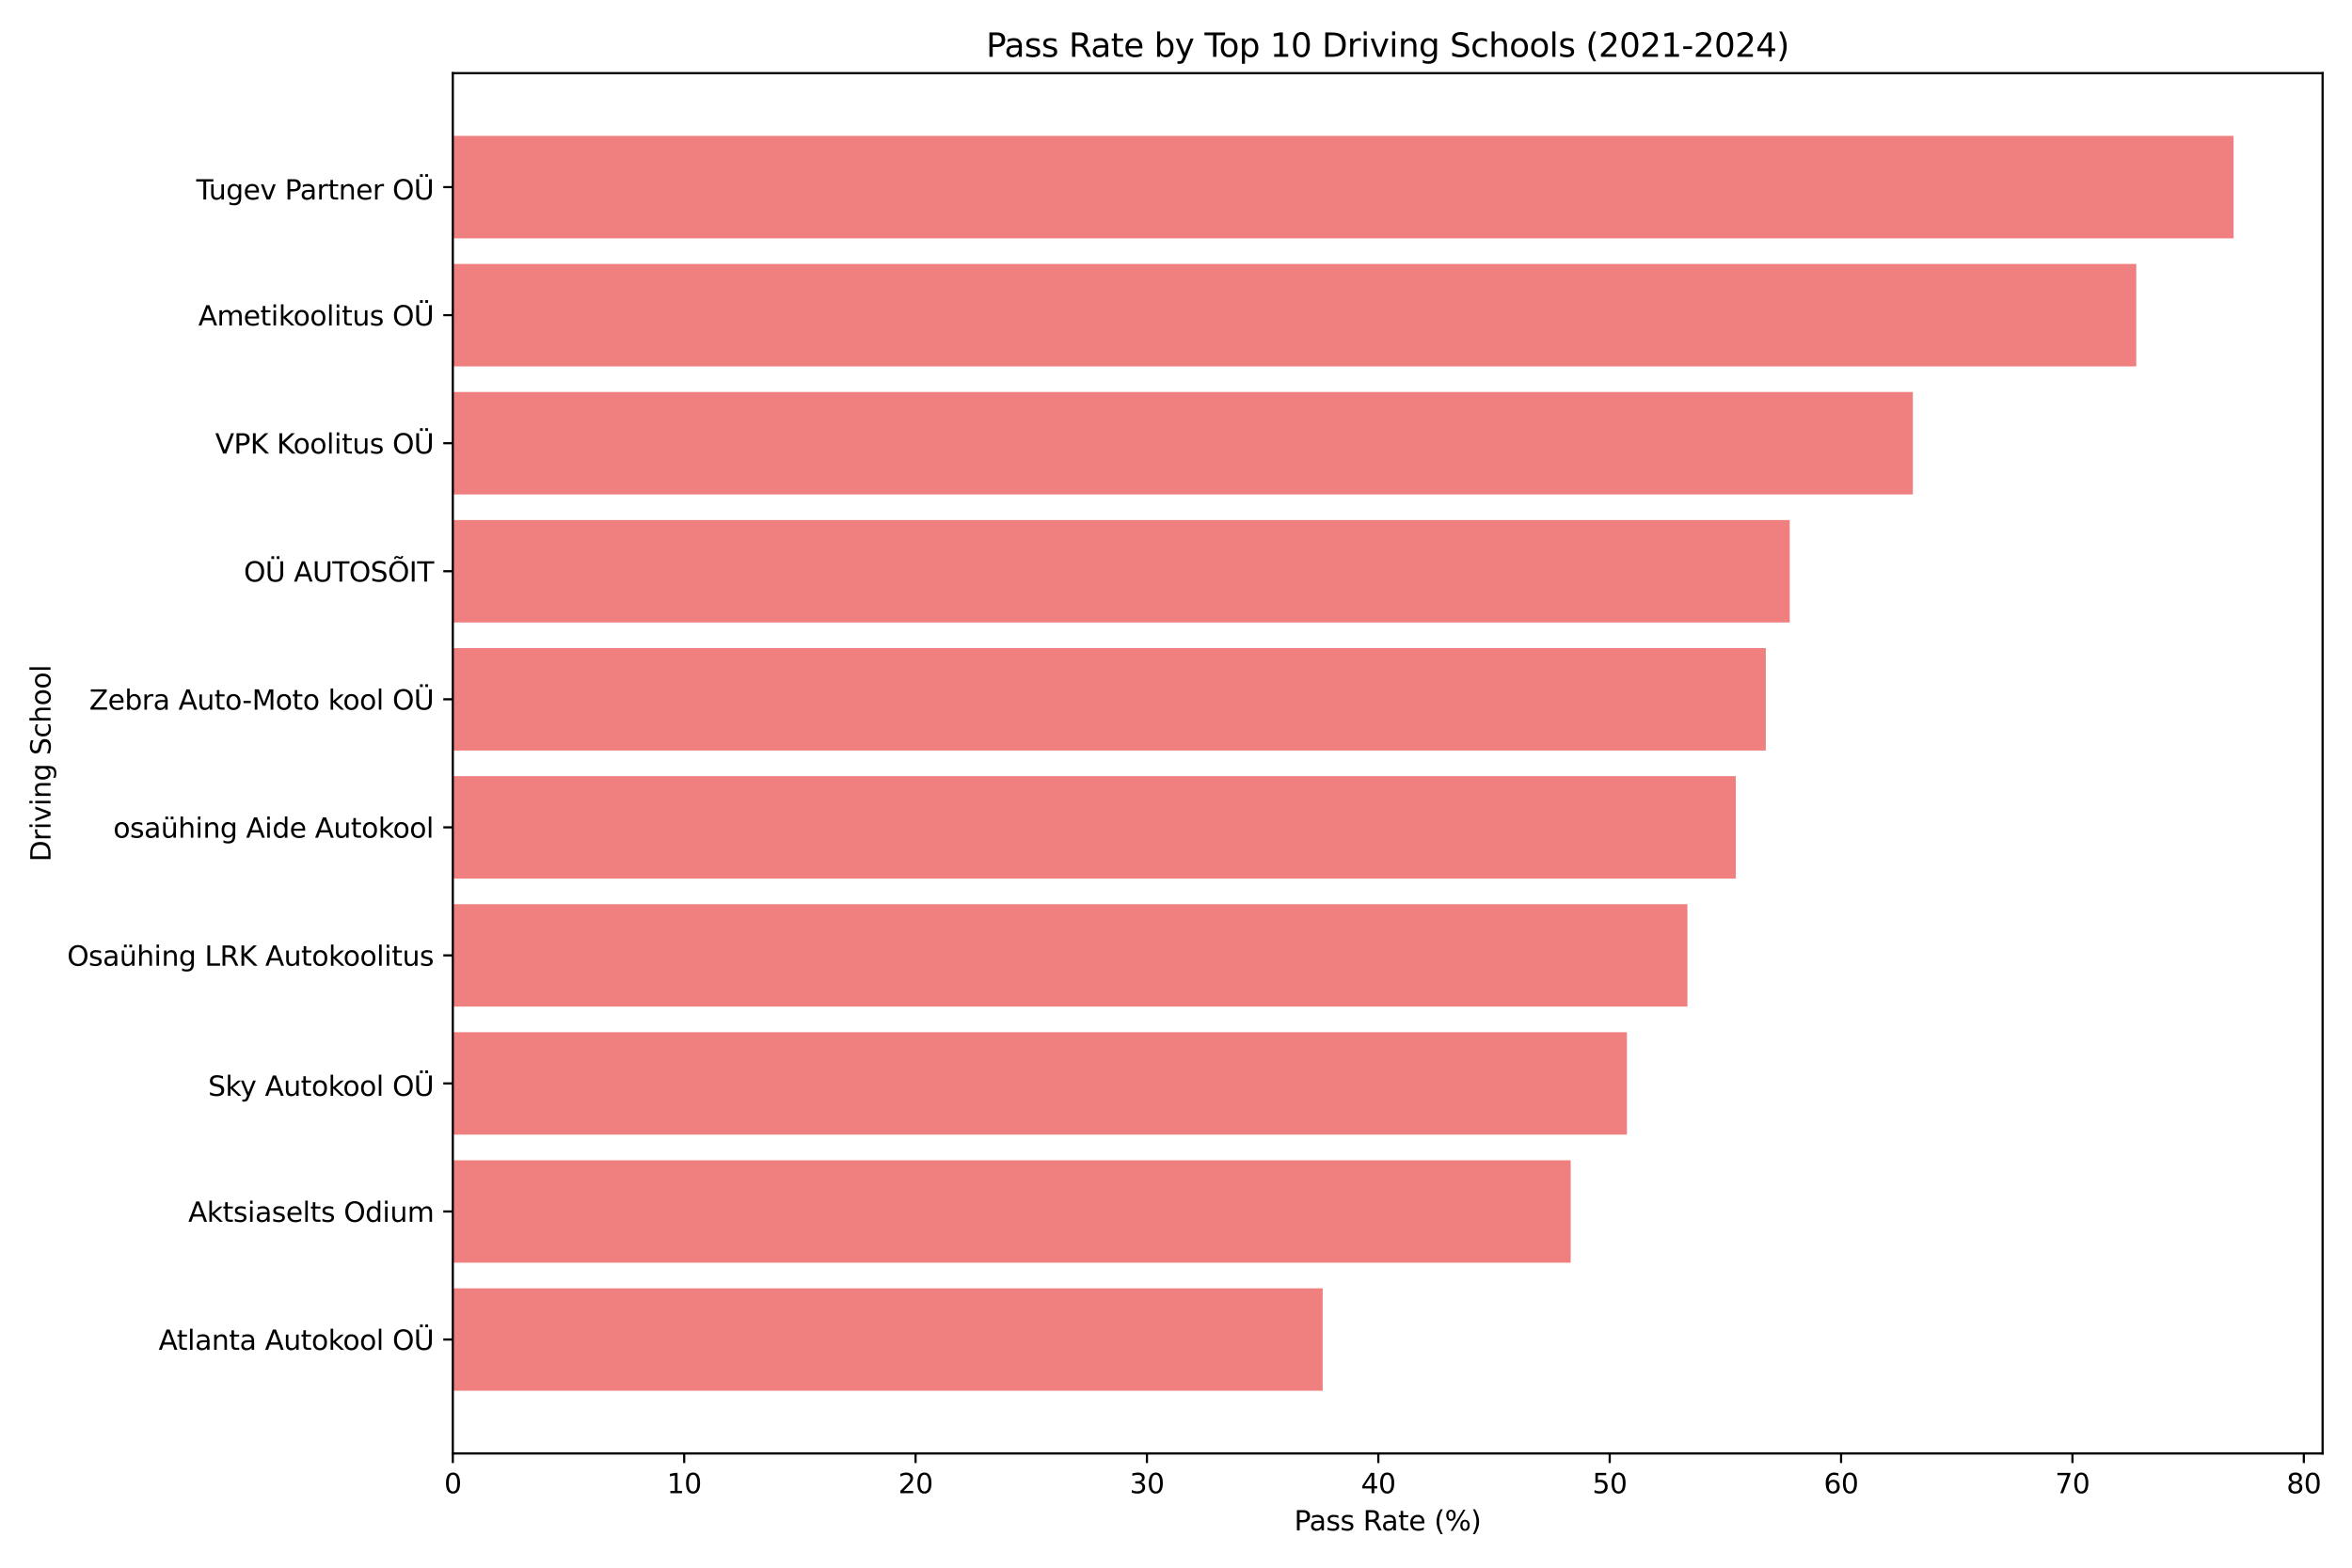 <?xml version="1.0" encoding="utf-8" standalone="no"?>
<!DOCTYPE svg PUBLIC "-//W3C//DTD SVG 1.1//EN"
  "http://www.w3.org/Graphics/SVG/1.1/DTD/svg11.dtd">
<svg xmlns:xlink="http://www.w3.org/1999/xlink" width="864pt" height="576pt" viewBox="0 0 864 576" xmlns="http://www.w3.org/2000/svg" version="1.1">
 <defs>
  <style type="text/css">*{stroke-linejoin: round; stroke-linecap: butt}</style>
 </defs>
 <g id="figure_1">
  <g id="patch_1">
   <path d="M 0 576 
L 864 576 
L 864 0 
L 0 0 
z
" style="fill: #ffffff"/>
  </g>
  <g id="axes_1">
   <g id="patch_2">
    <path d="M 166.34 534.04 
L 853.2 534.04 
L 853.2 26.88 
L 166.34 26.88 
z
" style="fill: #ffffff"/>
   </g>
   <g id="patch_3">
    <path d="M 166.34 510.987 
L 485.892 510.987 
L 485.892 473.35 
L 166.34 473.35 
z
" clip-path="url(#p470f343e99)" style="fill: #f08080"/>
   </g>
   <g id="patch_4">
    <path d="M 166.34 463.941 
L 576.999 463.941 
L 576.999 426.304 
L 166.34 426.304 
z
" clip-path="url(#p470f343e99)" style="fill: #f08080"/>
   </g>
   <g id="patch_5">
    <path d="M 166.34 416.895 
L 597.643 416.895 
L 597.643 379.257 
L 166.34 379.257 
z
" clip-path="url(#p470f343e99)" style="fill: #f08080"/>
   </g>
   <g id="patch_6">
    <path d="M 166.34 369.848 
L 619.862 369.848 
L 619.862 332.211 
L 166.34 332.211 
z
" clip-path="url(#p470f343e99)" style="fill: #f08080"/>
   </g>
   <g id="patch_7">
    <path d="M 166.34 322.802 
L 637.643 322.802 
L 637.643 285.165 
L 166.34 285.165 
z
" clip-path="url(#p470f343e99)" style="fill: #f08080"/>
   </g>
   <g id="patch_8">
    <path d="M 166.34 275.755 
L 648.675 275.755 
L 648.675 238.118 
L 166.34 238.118 
z
" clip-path="url(#p470f343e99)" style="fill: #f08080"/>
   </g>
   <g id="patch_9">
    <path d="M 166.34 228.709 
L 657.457 228.709 
L 657.457 191.072 
L 166.34 191.072 
z
" clip-path="url(#p470f343e99)" style="fill: #f08080"/>
   </g>
   <g id="patch_10">
    <path d="M 166.34 181.663 
L 702.678 181.663 
L 702.678 144.025 
L 166.34 144.025 
z
" clip-path="url(#p470f343e99)" style="fill: #f08080"/>
   </g>
   <g id="patch_11">
    <path d="M 166.34 134.616 
L 784.753 134.616 
L 784.753 96.979 
L 166.34 96.979 
z
" clip-path="url(#p470f343e99)" style="fill: #f08080"/>
   </g>
   <g id="patch_12">
    <path d="M 166.34 87.57 
L 820.492 87.57 
L 820.492 49.933 
L 166.34 49.933 
z
" clip-path="url(#p470f343e99)" style="fill: #f08080"/>
   </g>
   <g id="matplotlib.axis_1">
    <g id="xtick_1">
     <g id="line2d_1">
      <defs>
       <path id="mec1bff3e61" d="M 0 0 
L 0 3.5 
" style="stroke: #000000; stroke-width: 0.8"/>
      </defs>
      <g>
       <use xlink:href="#mec1bff3e61" x="166.34" y="534.04" style="stroke: #000000; stroke-width: 0.8"/>
      </g>
     </g>
     <g id="text_1">
      <!-- 0 -->
      <g transform="translate(163.159 548.638) scale(0.1 -0.1)">
       <defs>
        <path id="DejaVuSans-30" d="M 2034 4250 
Q 1547 4250 1301 3770 
Q 1056 3291 1056 2328 
Q 1056 1369 1301 889 
Q 1547 409 2034 409 
Q 2525 409 2770 889 
Q 3016 1369 3016 2328 
Q 3016 3291 2770 3770 
Q 2525 4250 2034 4250 
z
M 2034 4750 
Q 2819 4750 3233 4129 
Q 3647 3509 3647 2328 
Q 3647 1150 3233 529 
Q 2819 -91 2034 -91 
Q 1250 -91 836 529 
Q 422 1150 422 2328 
Q 422 3509 836 4129 
Q 1250 4750 2034 4750 
z
" transform="scale(0.016)"/>
       </defs>
       <use xlink:href="#DejaVuSans-30"/>
      </g>
     </g>
    </g>
    <g id="xtick_2">
     <g id="line2d_2">
      <g>
       <use xlink:href="#mec1bff3e61" x="251.335" y="534.04" style="stroke: #000000; stroke-width: 0.8"/>
      </g>
     </g>
     <g id="text_2">
      <!-- 10 -->
      <g transform="translate(244.973 548.638) scale(0.1 -0.1)">
       <defs>
        <path id="DejaVuSans-31" d="M 794 531 
L 1825 531 
L 1825 4091 
L 703 3866 
L 703 4441 
L 1819 4666 
L 2450 4666 
L 2450 531 
L 3481 531 
L 3481 0 
L 794 0 
L 794 531 
z
" transform="scale(0.016)"/>
       </defs>
       <use xlink:href="#DejaVuSans-31"/>
       <use xlink:href="#DejaVuSans-30" x="63.623"/>
      </g>
     </g>
    </g>
    <g id="xtick_3">
     <g id="line2d_3">
      <g>
       <use xlink:href="#mec1bff3e61" x="336.331" y="534.04" style="stroke: #000000; stroke-width: 0.8"/>
      </g>
     </g>
     <g id="text_3">
      <!-- 20 -->
      <g transform="translate(329.968 548.638) scale(0.1 -0.1)">
       <defs>
        <path id="DejaVuSans-32" d="M 1228 531 
L 3431 531 
L 3431 0 
L 469 0 
L 469 531 
Q 828 903 1448 1529 
Q 2069 2156 2228 2338 
Q 2531 2678 2651 2914 
Q 2772 3150 2772 3378 
Q 2772 3750 2511 3984 
Q 2250 4219 1831 4219 
Q 1534 4219 1204 4116 
Q 875 4013 500 3803 
L 500 4441 
Q 881 4594 1212 4672 
Q 1544 4750 1819 4750 
Q 2544 4750 2975 4387 
Q 3406 4025 3406 3419 
Q 3406 3131 3298 2873 
Q 3191 2616 2906 2266 
Q 2828 2175 2409 1742 
Q 1991 1309 1228 531 
z
" transform="scale(0.016)"/>
       </defs>
       <use xlink:href="#DejaVuSans-32"/>
       <use xlink:href="#DejaVuSans-30" x="63.623"/>
      </g>
     </g>
    </g>
    <g id="xtick_4">
     <g id="line2d_4">
      <g>
       <use xlink:href="#mec1bff3e61" x="421.326" y="534.04" style="stroke: #000000; stroke-width: 0.8"/>
      </g>
     </g>
     <g id="text_4">
      <!-- 30 -->
      <g transform="translate(414.964 548.638) scale(0.1 -0.1)">
       <defs>
        <path id="DejaVuSans-33" d="M 2597 2516 
Q 3050 2419 3304 2112 
Q 3559 1806 3559 1356 
Q 3559 666 3084 287 
Q 2609 -91 1734 -91 
Q 1441 -91 1130 -33 
Q 819 25 488 141 
L 488 750 
Q 750 597 1062 519 
Q 1375 441 1716 441 
Q 2309 441 2620 675 
Q 2931 909 2931 1356 
Q 2931 1769 2642 2001 
Q 2353 2234 1838 2234 
L 1294 2234 
L 1294 2753 
L 1863 2753 
Q 2328 2753 2575 2939 
Q 2822 3125 2822 3475 
Q 2822 3834 2567 4026 
Q 2313 4219 1838 4219 
Q 1578 4219 1281 4162 
Q 984 4106 628 3988 
L 628 4550 
Q 988 4650 1302 4700 
Q 1616 4750 1894 4750 
Q 2613 4750 3031 4423 
Q 3450 4097 3450 3541 
Q 3450 3153 3228 2886 
Q 3006 2619 2597 2516 
z
" transform="scale(0.016)"/>
       </defs>
       <use xlink:href="#DejaVuSans-33"/>
       <use xlink:href="#DejaVuSans-30" x="63.623"/>
      </g>
     </g>
    </g>
    <g id="xtick_5">
     <g id="line2d_5">
      <g>
       <use xlink:href="#mec1bff3e61" x="506.322" y="534.04" style="stroke: #000000; stroke-width: 0.8"/>
      </g>
     </g>
     <g id="text_5">
      <!-- 40 -->
      <g transform="translate(499.959 548.638) scale(0.1 -0.1)">
       <defs>
        <path id="DejaVuSans-34" d="M 2419 4116 
L 825 1625 
L 2419 1625 
L 2419 4116 
z
M 2253 4666 
L 3047 4666 
L 3047 1625 
L 3713 1625 
L 3713 1100 
L 3047 1100 
L 3047 0 
L 2419 0 
L 2419 1100 
L 313 1100 
L 313 1709 
L 2253 4666 
z
" transform="scale(0.016)"/>
       </defs>
       <use xlink:href="#DejaVuSans-34"/>
       <use xlink:href="#DejaVuSans-30" x="63.623"/>
      </g>
     </g>
    </g>
    <g id="xtick_6">
     <g id="line2d_6">
      <g>
       <use xlink:href="#mec1bff3e61" x="591.317" y="534.04" style="stroke: #000000; stroke-width: 0.8"/>
      </g>
     </g>
     <g id="text_6">
      <!-- 50 -->
      <g transform="translate(584.955 548.638) scale(0.1 -0.1)">
       <defs>
        <path id="DejaVuSans-35" d="M 691 4666 
L 3169 4666 
L 3169 4134 
L 1269 4134 
L 1269 2991 
Q 1406 3038 1543 3061 
Q 1681 3084 1819 3084 
Q 2600 3084 3056 2656 
Q 3513 2228 3513 1497 
Q 3513 744 3044 326 
Q 2575 -91 1722 -91 
Q 1428 -91 1123 -41 
Q 819 9 494 109 
L 494 744 
Q 775 591 1075 516 
Q 1375 441 1709 441 
Q 2250 441 2565 725 
Q 2881 1009 2881 1497 
Q 2881 1984 2565 2268 
Q 2250 2553 1709 2553 
Q 1456 2553 1204 2497 
Q 953 2441 691 2322 
L 691 4666 
z
" transform="scale(0.016)"/>
       </defs>
       <use xlink:href="#DejaVuSans-35"/>
       <use xlink:href="#DejaVuSans-30" x="63.623"/>
      </g>
     </g>
    </g>
    <g id="xtick_7">
     <g id="line2d_7">
      <g>
       <use xlink:href="#mec1bff3e61" x="676.313" y="534.04" style="stroke: #000000; stroke-width: 0.8"/>
      </g>
     </g>
     <g id="text_7">
      <!-- 60 -->
      <g transform="translate(669.95 548.638) scale(0.1 -0.1)">
       <defs>
        <path id="DejaVuSans-36" d="M 2113 2584 
Q 1688 2584 1439 2293 
Q 1191 2003 1191 1497 
Q 1191 994 1439 701 
Q 1688 409 2113 409 
Q 2538 409 2786 701 
Q 3034 994 3034 1497 
Q 3034 2003 2786 2293 
Q 2538 2584 2113 2584 
z
M 3366 4563 
L 3366 3988 
Q 3128 4100 2886 4159 
Q 2644 4219 2406 4219 
Q 1781 4219 1451 3797 
Q 1122 3375 1075 2522 
Q 1259 2794 1537 2939 
Q 1816 3084 2150 3084 
Q 2853 3084 3261 2657 
Q 3669 2231 3669 1497 
Q 3669 778 3244 343 
Q 2819 -91 2113 -91 
Q 1303 -91 875 529 
Q 447 1150 447 2328 
Q 447 3434 972 4092 
Q 1497 4750 2381 4750 
Q 2619 4750 2861 4703 
Q 3103 4656 3366 4563 
z
" transform="scale(0.016)"/>
       </defs>
       <use xlink:href="#DejaVuSans-36"/>
       <use xlink:href="#DejaVuSans-30" x="63.623"/>
      </g>
     </g>
    </g>
    <g id="xtick_8">
     <g id="line2d_8">
      <g>
       <use xlink:href="#mec1bff3e61" x="761.308" y="534.04" style="stroke: #000000; stroke-width: 0.8"/>
      </g>
     </g>
     <g id="text_8">
      <!-- 70 -->
      <g transform="translate(754.946 548.638) scale(0.1 -0.1)">
       <defs>
        <path id="DejaVuSans-37" d="M 525 4666 
L 3525 4666 
L 3525 4397 
L 1831 0 
L 1172 0 
L 2766 4134 
L 525 4134 
L 525 4666 
z
" transform="scale(0.016)"/>
       </defs>
       <use xlink:href="#DejaVuSans-37"/>
       <use xlink:href="#DejaVuSans-30" x="63.623"/>
      </g>
     </g>
    </g>
    <g id="xtick_9">
     <g id="line2d_9">
      <g>
       <use xlink:href="#mec1bff3e61" x="846.304" y="534.04" style="stroke: #000000; stroke-width: 0.8"/>
      </g>
     </g>
     <g id="text_9">
      <!-- 80 -->
      <g transform="translate(839.941 548.638) scale(0.1 -0.1)">
       <defs>
        <path id="DejaVuSans-38" d="M 2034 2216 
Q 1584 2216 1326 1975 
Q 1069 1734 1069 1313 
Q 1069 891 1326 650 
Q 1584 409 2034 409 
Q 2484 409 2743 651 
Q 3003 894 3003 1313 
Q 3003 1734 2745 1975 
Q 2488 2216 2034 2216 
z
M 1403 2484 
Q 997 2584 770 2862 
Q 544 3141 544 3541 
Q 544 4100 942 4425 
Q 1341 4750 2034 4750 
Q 2731 4750 3128 4425 
Q 3525 4100 3525 3541 
Q 3525 3141 3298 2862 
Q 3072 2584 2669 2484 
Q 3125 2378 3379 2068 
Q 3634 1759 3634 1313 
Q 3634 634 3220 271 
Q 2806 -91 2034 -91 
Q 1263 -91 848 271 
Q 434 634 434 1313 
Q 434 1759 690 2068 
Q 947 2378 1403 2484 
z
M 1172 3481 
Q 1172 3119 1398 2916 
Q 1625 2713 2034 2713 
Q 2441 2713 2670 2916 
Q 2900 3119 2900 3481 
Q 2900 3844 2670 4047 
Q 2441 4250 2034 4250 
Q 1625 4250 1398 4047 
Q 1172 3844 1172 3481 
z
" transform="scale(0.016)"/>
       </defs>
       <use xlink:href="#DejaVuSans-38"/>
       <use xlink:href="#DejaVuSans-30" x="63.623"/>
      </g>
     </g>
    </g>
    <g id="text_10">
     <!-- Pass Rate (%) -->
     <g transform="translate(475.414 562.317) scale(0.1 -0.1)">
      <defs>
       <path id="DejaVuSans-50" d="M 1259 4147 
L 1259 2394 
L 2053 2394 
Q 2494 2394 2734 2622 
Q 2975 2850 2975 3272 
Q 2975 3691 2734 3919 
Q 2494 4147 2053 4147 
L 1259 4147 
z
M 628 4666 
L 2053 4666 
Q 2838 4666 3239 4311 
Q 3641 3956 3641 3272 
Q 3641 2581 3239 2228 
Q 2838 1875 2053 1875 
L 1259 1875 
L 1259 0 
L 628 0 
L 628 4666 
z
" transform="scale(0.016)"/>
       <path id="DejaVuSans-61" d="M 2194 1759 
Q 1497 1759 1228 1600 
Q 959 1441 959 1056 
Q 959 750 1161 570 
Q 1363 391 1709 391 
Q 2188 391 2477 730 
Q 2766 1069 2766 1631 
L 2766 1759 
L 2194 1759 
z
M 3341 1997 
L 3341 0 
L 2766 0 
L 2766 531 
Q 2569 213 2275 61 
Q 1981 -91 1556 -91 
Q 1019 -91 701 211 
Q 384 513 384 1019 
Q 384 1609 779 1909 
Q 1175 2209 1959 2209 
L 2766 2209 
L 2766 2266 
Q 2766 2663 2505 2880 
Q 2244 3097 1772 3097 
Q 1472 3097 1187 3025 
Q 903 2953 641 2809 
L 641 3341 
Q 956 3463 1253 3523 
Q 1550 3584 1831 3584 
Q 2591 3584 2966 3190 
Q 3341 2797 3341 1997 
z
" transform="scale(0.016)"/>
       <path id="DejaVuSans-73" d="M 2834 3397 
L 2834 2853 
Q 2591 2978 2328 3040 
Q 2066 3103 1784 3103 
Q 1356 3103 1142 2972 
Q 928 2841 928 2578 
Q 928 2378 1081 2264 
Q 1234 2150 1697 2047 
L 1894 2003 
Q 2506 1872 2764 1633 
Q 3022 1394 3022 966 
Q 3022 478 2636 193 
Q 2250 -91 1575 -91 
Q 1294 -91 989 -36 
Q 684 19 347 128 
L 347 722 
Q 666 556 975 473 
Q 1284 391 1588 391 
Q 1994 391 2212 530 
Q 2431 669 2431 922 
Q 2431 1156 2273 1281 
Q 2116 1406 1581 1522 
L 1381 1569 
Q 847 1681 609 1914 
Q 372 2147 372 2553 
Q 372 3047 722 3315 
Q 1072 3584 1716 3584 
Q 2034 3584 2315 3537 
Q 2597 3491 2834 3397 
z
" transform="scale(0.016)"/>
       <path id="DejaVuSans-20" transform="scale(0.016)"/>
       <path id="DejaVuSans-52" d="M 2841 2188 
Q 3044 2119 3236 1894 
Q 3428 1669 3622 1275 
L 4263 0 
L 3584 0 
L 2988 1197 
Q 2756 1666 2539 1819 
Q 2322 1972 1947 1972 
L 1259 1972 
L 1259 0 
L 628 0 
L 628 4666 
L 2053 4666 
Q 2853 4666 3247 4331 
Q 3641 3997 3641 3322 
Q 3641 2881 3436 2590 
Q 3231 2300 2841 2188 
z
M 1259 4147 
L 1259 2491 
L 2053 2491 
Q 2509 2491 2742 2702 
Q 2975 2913 2975 3322 
Q 2975 3731 2742 3939 
Q 2509 4147 2053 4147 
L 1259 4147 
z
" transform="scale(0.016)"/>
       <path id="DejaVuSans-74" d="M 1172 4494 
L 1172 3500 
L 2356 3500 
L 2356 3053 
L 1172 3053 
L 1172 1153 
Q 1172 725 1289 603 
Q 1406 481 1766 481 
L 2356 481 
L 2356 0 
L 1766 0 
Q 1100 0 847 248 
Q 594 497 594 1153 
L 594 3053 
L 172 3053 
L 172 3500 
L 594 3500 
L 594 4494 
L 1172 4494 
z
" transform="scale(0.016)"/>
       <path id="DejaVuSans-65" d="M 3597 1894 
L 3597 1613 
L 953 1613 
Q 991 1019 1311 708 
Q 1631 397 2203 397 
Q 2534 397 2845 478 
Q 3156 559 3463 722 
L 3463 178 
Q 3153 47 2828 -22 
Q 2503 -91 2169 -91 
Q 1331 -91 842 396 
Q 353 884 353 1716 
Q 353 2575 817 3079 
Q 1281 3584 2069 3584 
Q 2775 3584 3186 3129 
Q 3597 2675 3597 1894 
z
M 3022 2063 
Q 3016 2534 2758 2815 
Q 2500 3097 2075 3097 
Q 1594 3097 1305 2825 
Q 1016 2553 972 2059 
L 3022 2063 
z
" transform="scale(0.016)"/>
       <path id="DejaVuSans-28" d="M 1984 4856 
Q 1566 4138 1362 3434 
Q 1159 2731 1159 2009 
Q 1159 1288 1364 580 
Q 1569 -128 1984 -844 
L 1484 -844 
Q 1016 -109 783 600 
Q 550 1309 550 2009 
Q 550 2706 781 3412 
Q 1013 4119 1484 4856 
L 1984 4856 
z
" transform="scale(0.016)"/>
       <path id="DejaVuSans-25" d="M 4653 2053 
Q 4381 2053 4226 1822 
Q 4072 1591 4072 1178 
Q 4072 772 4226 539 
Q 4381 306 4653 306 
Q 4919 306 5073 539 
Q 5228 772 5228 1178 
Q 5228 1588 5073 1820 
Q 4919 2053 4653 2053 
z
M 4653 2450 
Q 5147 2450 5437 2106 
Q 5728 1763 5728 1178 
Q 5728 594 5436 251 
Q 5144 -91 4653 -91 
Q 4153 -91 3862 251 
Q 3572 594 3572 1178 
Q 3572 1766 3864 2108 
Q 4156 2450 4653 2450 
z
M 1428 4353 
Q 1159 4353 1004 4120 
Q 850 3888 850 3481 
Q 850 3069 1003 2837 
Q 1156 2606 1428 2606 
Q 1700 2606 1854 2837 
Q 2009 3069 2009 3481 
Q 2009 3884 1853 4118 
Q 1697 4353 1428 4353 
z
M 4250 4750 
L 4750 4750 
L 1831 -91 
L 1331 -91 
L 4250 4750 
z
M 1428 4750 
Q 1922 4750 2215 4408 
Q 2509 4066 2509 3481 
Q 2509 2891 2217 2550 
Q 1925 2209 1428 2209 
Q 931 2209 642 2551 
Q 353 2894 353 3481 
Q 353 4063 643 4406 
Q 934 4750 1428 4750 
z
" transform="scale(0.016)"/>
       <path id="DejaVuSans-29" d="M 513 4856 
L 1013 4856 
Q 1481 4119 1714 3412 
Q 1947 2706 1947 2009 
Q 1947 1309 1714 600 
Q 1481 -109 1013 -844 
L 513 -844 
Q 928 -128 1133 580 
Q 1338 1288 1338 2009 
Q 1338 2731 1133 3434 
Q 928 4138 513 4856 
z
" transform="scale(0.016)"/>
      </defs>
      <use xlink:href="#DejaVuSans-50"/>
      <use xlink:href="#DejaVuSans-61" x="55.803"/>
      <use xlink:href="#DejaVuSans-73" x="117.082"/>
      <use xlink:href="#DejaVuSans-73" x="169.182"/>
      <use xlink:href="#DejaVuSans-20" x="221.281"/>
      <use xlink:href="#DejaVuSans-52" x="253.068"/>
      <use xlink:href="#DejaVuSans-61" x="320.301"/>
      <use xlink:href="#DejaVuSans-74" x="381.58"/>
      <use xlink:href="#DejaVuSans-65" x="420.789"/>
      <use xlink:href="#DejaVuSans-20" x="482.312"/>
      <use xlink:href="#DejaVuSans-28" x="514.1"/>
      <use xlink:href="#DejaVuSans-25" x="553.113"/>
      <use xlink:href="#DejaVuSans-29" x="648.133"/>
     </g>
    </g>
   </g>
   <g id="matplotlib.axis_2">
    <g id="ytick_1">
     <g id="line2d_10">
      <defs>
       <path id="m3ddd9add18" d="M 0 0 
L -3.5 0 
" style="stroke: #000000; stroke-width: 0.8"/>
      </defs>
      <g>
       <use xlink:href="#m3ddd9add18" x="166.34" y="492.169" style="stroke: #000000; stroke-width: 0.8"/>
      </g>
     </g>
     <g id="text_11">
      <!-- Atlanta Autokool OÜ -->
      <g transform="translate(58.254 495.968) scale(0.1 -0.1)">
       <defs>
        <path id="DejaVuSans-41" d="M 2188 4044 
L 1331 1722 
L 3047 1722 
L 2188 4044 
z
M 1831 4666 
L 2547 4666 
L 4325 0 
L 3669 0 
L 3244 1197 
L 1141 1197 
L 716 0 
L 50 0 
L 1831 4666 
z
" transform="scale(0.016)"/>
        <path id="DejaVuSans-6c" d="M 603 4863 
L 1178 4863 
L 1178 0 
L 603 0 
L 603 4863 
z
" transform="scale(0.016)"/>
        <path id="DejaVuSans-6e" d="M 3513 2113 
L 3513 0 
L 2938 0 
L 2938 2094 
Q 2938 2591 2744 2837 
Q 2550 3084 2163 3084 
Q 1697 3084 1428 2787 
Q 1159 2491 1159 1978 
L 1159 0 
L 581 0 
L 581 3500 
L 1159 3500 
L 1159 2956 
Q 1366 3272 1645 3428 
Q 1925 3584 2291 3584 
Q 2894 3584 3203 3211 
Q 3513 2838 3513 2113 
z
" transform="scale(0.016)"/>
        <path id="DejaVuSans-75" d="M 544 1381 
L 544 3500 
L 1119 3500 
L 1119 1403 
Q 1119 906 1312 657 
Q 1506 409 1894 409 
Q 2359 409 2629 706 
Q 2900 1003 2900 1516 
L 2900 3500 
L 3475 3500 
L 3475 0 
L 2900 0 
L 2900 538 
Q 2691 219 2414 64 
Q 2138 -91 1772 -91 
Q 1169 -91 856 284 
Q 544 659 544 1381 
z
M 1991 3584 
L 1991 3584 
z
" transform="scale(0.016)"/>
        <path id="DejaVuSans-6f" d="M 1959 3097 
Q 1497 3097 1228 2736 
Q 959 2375 959 1747 
Q 959 1119 1226 758 
Q 1494 397 1959 397 
Q 2419 397 2687 759 
Q 2956 1122 2956 1747 
Q 2956 2369 2687 2733 
Q 2419 3097 1959 3097 
z
M 1959 3584 
Q 2709 3584 3137 3096 
Q 3566 2609 3566 1747 
Q 3566 888 3137 398 
Q 2709 -91 1959 -91 
Q 1206 -91 779 398 
Q 353 888 353 1747 
Q 353 2609 779 3096 
Q 1206 3584 1959 3584 
z
" transform="scale(0.016)"/>
        <path id="DejaVuSans-6b" d="M 581 4863 
L 1159 4863 
L 1159 1991 
L 2875 3500 
L 3609 3500 
L 1753 1863 
L 3688 0 
L 2938 0 
L 1159 1709 
L 1159 0 
L 581 0 
L 581 4863 
z
" transform="scale(0.016)"/>
        <path id="DejaVuSans-4f" d="M 2522 4238 
Q 1834 4238 1429 3725 
Q 1025 3213 1025 2328 
Q 1025 1447 1429 934 
Q 1834 422 2522 422 
Q 3209 422 3611 934 
Q 4013 1447 4013 2328 
Q 4013 3213 3611 3725 
Q 3209 4238 2522 4238 
z
M 2522 4750 
Q 3503 4750 4090 4092 
Q 4678 3434 4678 2328 
Q 4678 1225 4090 567 
Q 3503 -91 2522 -91 
Q 1538 -91 948 565 
Q 359 1222 359 2328 
Q 359 3434 948 4092 
Q 1538 4750 2522 4750 
z
" transform="scale(0.016)"/>
        <path id="DejaVuSans-dc" d="M 556 4666 
L 1191 4666 
L 1191 1831 
Q 1191 1081 1462 751 
Q 1734 422 2344 422 
Q 2950 422 3222 751 
Q 3494 1081 3494 1831 
L 3494 4666 
L 4128 4666 
L 4128 1753 
Q 4128 841 3676 375 
Q 3225 -91 2344 -91 
Q 1459 -91 1007 375 
Q 556 841 556 1753 
L 556 4666 
z
M 2638 5830 
L 3272 5830 
L 3272 5196 
L 2638 5196 
L 2638 5830 
z
M 1416 5830 
L 2050 5830 
L 2050 5196 
L 1416 5196 
L 1416 5830 
z
" transform="scale(0.016)"/>
       </defs>
       <use xlink:href="#DejaVuSans-41"/>
       <use xlink:href="#DejaVuSans-74" x="66.658"/>
       <use xlink:href="#DejaVuSans-6c" x="105.867"/>
       <use xlink:href="#DejaVuSans-61" x="133.65"/>
       <use xlink:href="#DejaVuSans-6e" x="194.93"/>
       <use xlink:href="#DejaVuSans-74" x="258.309"/>
       <use xlink:href="#DejaVuSans-61" x="297.518"/>
       <use xlink:href="#DejaVuSans-20" x="358.797"/>
       <use xlink:href="#DejaVuSans-41" x="390.584"/>
       <use xlink:href="#DejaVuSans-75" x="458.992"/>
       <use xlink:href="#DejaVuSans-74" x="522.371"/>
       <use xlink:href="#DejaVuSans-6f" x="561.58"/>
       <use xlink:href="#DejaVuSans-6b" x="622.762"/>
       <use xlink:href="#DejaVuSans-6f" x="677.047"/>
       <use xlink:href="#DejaVuSans-6f" x="738.229"/>
       <use xlink:href="#DejaVuSans-6c" x="799.41"/>
       <use xlink:href="#DejaVuSans-20" x="827.193"/>
       <use xlink:href="#DejaVuSans-4f" x="858.98"/>
       <use xlink:href="#DejaVuSans-dc" x="937.691"/>
      </g>
     </g>
    </g>
    <g id="ytick_2">
     <g id="line2d_11">
      <g>
       <use xlink:href="#m3ddd9add18" x="166.34" y="445.122" style="stroke: #000000; stroke-width: 0.8"/>
      </g>
     </g>
     <g id="text_12">
      <!-- Aktsiaselts Odium -->
      <g transform="translate(69.148 448.922) scale(0.1 -0.1)">
       <defs>
        <path id="DejaVuSans-69" d="M 603 3500 
L 1178 3500 
L 1178 0 
L 603 0 
L 603 3500 
z
M 603 4863 
L 1178 4863 
L 1178 4134 
L 603 4134 
L 603 4863 
z
" transform="scale(0.016)"/>
        <path id="DejaVuSans-64" d="M 2906 2969 
L 2906 4863 
L 3481 4863 
L 3481 0 
L 2906 0 
L 2906 525 
Q 2725 213 2448 61 
Q 2172 -91 1784 -91 
Q 1150 -91 751 415 
Q 353 922 353 1747 
Q 353 2572 751 3078 
Q 1150 3584 1784 3584 
Q 2172 3584 2448 3432 
Q 2725 3281 2906 2969 
z
M 947 1747 
Q 947 1113 1208 752 
Q 1469 391 1925 391 
Q 2381 391 2643 752 
Q 2906 1113 2906 1747 
Q 2906 2381 2643 2742 
Q 2381 3103 1925 3103 
Q 1469 3103 1208 2742 
Q 947 2381 947 1747 
z
" transform="scale(0.016)"/>
        <path id="DejaVuSans-6d" d="M 3328 2828 
Q 3544 3216 3844 3400 
Q 4144 3584 4550 3584 
Q 5097 3584 5394 3201 
Q 5691 2819 5691 2113 
L 5691 0 
L 5113 0 
L 5113 2094 
Q 5113 2597 4934 2840 
Q 4756 3084 4391 3084 
Q 3944 3084 3684 2787 
Q 3425 2491 3425 1978 
L 3425 0 
L 2847 0 
L 2847 2094 
Q 2847 2600 2669 2842 
Q 2491 3084 2119 3084 
Q 1678 3084 1418 2786 
Q 1159 2488 1159 1978 
L 1159 0 
L 581 0 
L 581 3500 
L 1159 3500 
L 1159 2956 
Q 1356 3278 1631 3431 
Q 1906 3584 2284 3584 
Q 2666 3584 2933 3390 
Q 3200 3197 3328 2828 
z
" transform="scale(0.016)"/>
       </defs>
       <use xlink:href="#DejaVuSans-41"/>
       <use xlink:href="#DejaVuSans-6b" x="68.408"/>
       <use xlink:href="#DejaVuSans-74" x="126.318"/>
       <use xlink:href="#DejaVuSans-73" x="165.527"/>
       <use xlink:href="#DejaVuSans-69" x="217.627"/>
       <use xlink:href="#DejaVuSans-61" x="245.41"/>
       <use xlink:href="#DejaVuSans-73" x="306.689"/>
       <use xlink:href="#DejaVuSans-65" x="358.789"/>
       <use xlink:href="#DejaVuSans-6c" x="420.312"/>
       <use xlink:href="#DejaVuSans-74" x="448.096"/>
       <use xlink:href="#DejaVuSans-73" x="487.305"/>
       <use xlink:href="#DejaVuSans-20" x="539.404"/>
       <use xlink:href="#DejaVuSans-4f" x="571.191"/>
       <use xlink:href="#DejaVuSans-64" x="649.902"/>
       <use xlink:href="#DejaVuSans-69" x="713.379"/>
       <use xlink:href="#DejaVuSans-75" x="741.162"/>
       <use xlink:href="#DejaVuSans-6d" x="804.541"/>
      </g>
     </g>
    </g>
    <g id="ytick_3">
     <g id="line2d_12">
      <g>
       <use xlink:href="#m3ddd9add18" x="166.34" y="398.076" style="stroke: #000000; stroke-width: 0.8"/>
      </g>
     </g>
     <g id="text_13">
      <!-- Sky Autokool OÜ -->
      <g transform="translate(76.437 402.631) scale(0.1 -0.1)">
       <defs>
        <path id="DejaVuSans-53" d="M 3425 4513 
L 3425 3897 
Q 3066 4069 2747 4153 
Q 2428 4238 2131 4238 
Q 1616 4238 1336 4038 
Q 1056 3838 1056 3469 
Q 1056 3159 1242 3001 
Q 1428 2844 1947 2747 
L 2328 2669 
Q 3034 2534 3370 2195 
Q 3706 1856 3706 1288 
Q 3706 609 3251 259 
Q 2797 -91 1919 -91 
Q 1588 -91 1214 -16 
Q 841 59 441 206 
L 441 856 
Q 825 641 1194 531 
Q 1563 422 1919 422 
Q 2459 422 2753 634 
Q 3047 847 3047 1241 
Q 3047 1584 2836 1778 
Q 2625 1972 2144 2069 
L 1759 2144 
Q 1053 2284 737 2584 
Q 422 2884 422 3419 
Q 422 4038 858 4394 
Q 1294 4750 2059 4750 
Q 2388 4750 2728 4690 
Q 3069 4631 3425 4513 
z
" transform="scale(0.016)"/>
        <path id="DejaVuSans-79" d="M 2059 -325 
Q 1816 -950 1584 -1140 
Q 1353 -1331 966 -1331 
L 506 -1331 
L 506 -850 
L 844 -850 
Q 1081 -850 1212 -737 
Q 1344 -625 1503 -206 
L 1606 56 
L 191 3500 
L 800 3500 
L 1894 763 
L 2988 3500 
L 3597 3500 
L 2059 -325 
z
" transform="scale(0.016)"/>
       </defs>
       <use xlink:href="#DejaVuSans-53"/>
       <use xlink:href="#DejaVuSans-6b" x="63.477"/>
       <use xlink:href="#DejaVuSans-79" x="117.762"/>
       <use xlink:href="#DejaVuSans-20" x="176.941"/>
       <use xlink:href="#DejaVuSans-41" x="208.729"/>
       <use xlink:href="#DejaVuSans-75" x="277.137"/>
       <use xlink:href="#DejaVuSans-74" x="340.516"/>
       <use xlink:href="#DejaVuSans-6f" x="379.725"/>
       <use xlink:href="#DejaVuSans-6b" x="440.906"/>
       <use xlink:href="#DejaVuSans-6f" x="495.191"/>
       <use xlink:href="#DejaVuSans-6f" x="556.373"/>
       <use xlink:href="#DejaVuSans-6c" x="617.555"/>
       <use xlink:href="#DejaVuSans-20" x="645.338"/>
       <use xlink:href="#DejaVuSans-4f" x="677.125"/>
       <use xlink:href="#DejaVuSans-dc" x="755.836"/>
      </g>
     </g>
    </g>
    <g id="ytick_4">
     <g id="line2d_13">
      <g>
       <use xlink:href="#m3ddd9add18" x="166.34" y="351.03" style="stroke: #000000; stroke-width: 0.8"/>
      </g>
     </g>
     <g id="text_14">
      <!-- Osaühing LRK Autokoolitus -->
      <g transform="translate(24.651 354.829) scale(0.1 -0.1)">
       <defs>
        <path id="DejaVuSans-fc" d="M 544 1381 
L 544 3500 
L 1119 3500 
L 1119 1403 
Q 1119 906 1312 657 
Q 1506 409 1894 409 
Q 2359 409 2629 706 
Q 2900 1003 2900 1516 
L 2900 3500 
L 3475 3500 
L 3475 0 
L 2900 0 
L 2900 538 
Q 2691 219 2414 64 
Q 2138 -91 1772 -91 
Q 1169 -91 856 284 
Q 544 659 544 1381 
z
M 1991 3584 
L 1991 3584 
z
M 2278 4850 
L 2912 4850 
L 2912 4219 
L 2278 4219 
L 2278 4850 
z
M 1056 4850 
L 1690 4850 
L 1690 4219 
L 1056 4219 
L 1056 4850 
z
" transform="scale(0.016)"/>
        <path id="DejaVuSans-68" d="M 3513 2113 
L 3513 0 
L 2938 0 
L 2938 2094 
Q 2938 2591 2744 2837 
Q 2550 3084 2163 3084 
Q 1697 3084 1428 2787 
Q 1159 2491 1159 1978 
L 1159 0 
L 581 0 
L 581 4863 
L 1159 4863 
L 1159 2956 
Q 1366 3272 1645 3428 
Q 1925 3584 2291 3584 
Q 2894 3584 3203 3211 
Q 3513 2838 3513 2113 
z
" transform="scale(0.016)"/>
        <path id="DejaVuSans-67" d="M 2906 1791 
Q 2906 2416 2648 2759 
Q 2391 3103 1925 3103 
Q 1463 3103 1205 2759 
Q 947 2416 947 1791 
Q 947 1169 1205 825 
Q 1463 481 1925 481 
Q 2391 481 2648 825 
Q 2906 1169 2906 1791 
z
M 3481 434 
Q 3481 -459 3084 -895 
Q 2688 -1331 1869 -1331 
Q 1566 -1331 1297 -1286 
Q 1028 -1241 775 -1147 
L 775 -588 
Q 1028 -725 1275 -790 
Q 1522 -856 1778 -856 
Q 2344 -856 2625 -561 
Q 2906 -266 2906 331 
L 2906 616 
Q 2728 306 2450 153 
Q 2172 0 1784 0 
Q 1141 0 747 490 
Q 353 981 353 1791 
Q 353 2603 747 3093 
Q 1141 3584 1784 3584 
Q 2172 3584 2450 3431 
Q 2728 3278 2906 2969 
L 2906 3500 
L 3481 3500 
L 3481 434 
z
" transform="scale(0.016)"/>
        <path id="DejaVuSans-4c" d="M 628 4666 
L 1259 4666 
L 1259 531 
L 3531 531 
L 3531 0 
L 628 0 
L 628 4666 
z
" transform="scale(0.016)"/>
        <path id="DejaVuSans-4b" d="M 628 4666 
L 1259 4666 
L 1259 2694 
L 3353 4666 
L 4166 4666 
L 1850 2491 
L 4331 0 
L 3500 0 
L 1259 2247 
L 1259 0 
L 628 0 
L 628 4666 
z
" transform="scale(0.016)"/>
       </defs>
       <use xlink:href="#DejaVuSans-4f"/>
       <use xlink:href="#DejaVuSans-73" x="78.711"/>
       <use xlink:href="#DejaVuSans-61" x="130.811"/>
       <use xlink:href="#DejaVuSans-fc" x="192.09"/>
       <use xlink:href="#DejaVuSans-68" x="255.469"/>
       <use xlink:href="#DejaVuSans-69" x="318.848"/>
       <use xlink:href="#DejaVuSans-6e" x="346.631"/>
       <use xlink:href="#DejaVuSans-67" x="410.01"/>
       <use xlink:href="#DejaVuSans-20" x="473.486"/>
       <use xlink:href="#DejaVuSans-4c" x="505.273"/>
       <use xlink:href="#DejaVuSans-52" x="560.986"/>
       <use xlink:href="#DejaVuSans-4b" x="630.469"/>
       <use xlink:href="#DejaVuSans-20" x="696.045"/>
       <use xlink:href="#DejaVuSans-41" x="727.832"/>
       <use xlink:href="#DejaVuSans-75" x="796.24"/>
       <use xlink:href="#DejaVuSans-74" x="859.619"/>
       <use xlink:href="#DejaVuSans-6f" x="898.828"/>
       <use xlink:href="#DejaVuSans-6b" x="960.01"/>
       <use xlink:href="#DejaVuSans-6f" x="1014.295"/>
       <use xlink:href="#DejaVuSans-6f" x="1075.477"/>
       <use xlink:href="#DejaVuSans-6c" x="1136.658"/>
       <use xlink:href="#DejaVuSans-69" x="1164.441"/>
       <use xlink:href="#DejaVuSans-74" x="1192.225"/>
       <use xlink:href="#DejaVuSans-75" x="1231.434"/>
       <use xlink:href="#DejaVuSans-73" x="1294.812"/>
      </g>
     </g>
    </g>
    <g id="ytick_5">
     <g id="line2d_14">
      <g>
       <use xlink:href="#m3ddd9add18" x="166.34" y="303.983" style="stroke: #000000; stroke-width: 0.8"/>
      </g>
     </g>
     <g id="text_15">
      <!-- osaühing Aide Autokool -->
      <g transform="translate(41.607 307.782) scale(0.1 -0.1)">
       <use xlink:href="#DejaVuSans-6f"/>
       <use xlink:href="#DejaVuSans-73" x="61.182"/>
       <use xlink:href="#DejaVuSans-61" x="113.281"/>
       <use xlink:href="#DejaVuSans-fc" x="174.561"/>
       <use xlink:href="#DejaVuSans-68" x="237.939"/>
       <use xlink:href="#DejaVuSans-69" x="301.318"/>
       <use xlink:href="#DejaVuSans-6e" x="329.102"/>
       <use xlink:href="#DejaVuSans-67" x="392.48"/>
       <use xlink:href="#DejaVuSans-20" x="455.957"/>
       <use xlink:href="#DejaVuSans-41" x="487.744"/>
       <use xlink:href="#DejaVuSans-69" x="556.152"/>
       <use xlink:href="#DejaVuSans-64" x="583.936"/>
       <use xlink:href="#DejaVuSans-65" x="647.412"/>
       <use xlink:href="#DejaVuSans-20" x="708.936"/>
       <use xlink:href="#DejaVuSans-41" x="740.723"/>
       <use xlink:href="#DejaVuSans-75" x="809.131"/>
       <use xlink:href="#DejaVuSans-74" x="872.51"/>
       <use xlink:href="#DejaVuSans-6f" x="911.719"/>
       <use xlink:href="#DejaVuSans-6b" x="972.9"/>
       <use xlink:href="#DejaVuSans-6f" x="1027.186"/>
       <use xlink:href="#DejaVuSans-6f" x="1088.367"/>
       <use xlink:href="#DejaVuSans-6c" x="1149.549"/>
      </g>
     </g>
    </g>
    <g id="ytick_6">
     <g id="line2d_15">
      <g>
       <use xlink:href="#m3ddd9add18" x="166.34" y="256.937" style="stroke: #000000; stroke-width: 0.8"/>
      </g>
     </g>
     <g id="text_16">
      <!-- Zebra Auto-Moto kool OÜ -->
      <g transform="translate(32.782 260.736) scale(0.1 -0.1)">
       <defs>
        <path id="DejaVuSans-5a" d="M 359 4666 
L 4025 4666 
L 4025 4184 
L 1075 531 
L 4097 531 
L 4097 0 
L 288 0 
L 288 481 
L 3238 4134 
L 359 4134 
L 359 4666 
z
" transform="scale(0.016)"/>
        <path id="DejaVuSans-62" d="M 3116 1747 
Q 3116 2381 2855 2742 
Q 2594 3103 2138 3103 
Q 1681 3103 1420 2742 
Q 1159 2381 1159 1747 
Q 1159 1113 1420 752 
Q 1681 391 2138 391 
Q 2594 391 2855 752 
Q 3116 1113 3116 1747 
z
M 1159 2969 
Q 1341 3281 1617 3432 
Q 1894 3584 2278 3584 
Q 2916 3584 3314 3078 
Q 3713 2572 3713 1747 
Q 3713 922 3314 415 
Q 2916 -91 2278 -91 
Q 1894 -91 1617 61 
Q 1341 213 1159 525 
L 1159 0 
L 581 0 
L 581 4863 
L 1159 4863 
L 1159 2969 
z
" transform="scale(0.016)"/>
        <path id="DejaVuSans-72" d="M 2631 2963 
Q 2534 3019 2420 3045 
Q 2306 3072 2169 3072 
Q 1681 3072 1420 2755 
Q 1159 2438 1159 1844 
L 1159 0 
L 581 0 
L 581 3500 
L 1159 3500 
L 1159 2956 
Q 1341 3275 1631 3429 
Q 1922 3584 2338 3584 
Q 2397 3584 2469 3576 
Q 2541 3569 2628 3553 
L 2631 2963 
z
" transform="scale(0.016)"/>
        <path id="DejaVuSans-2d" d="M 313 2009 
L 1997 2009 
L 1997 1497 
L 313 1497 
L 313 2009 
z
" transform="scale(0.016)"/>
        <path id="DejaVuSans-4d" d="M 628 4666 
L 1569 4666 
L 2759 1491 
L 3956 4666 
L 4897 4666 
L 4897 0 
L 4281 0 
L 4281 4097 
L 3078 897 
L 2444 897 
L 1241 4097 
L 1241 0 
L 628 0 
L 628 4666 
z
" transform="scale(0.016)"/>
       </defs>
       <use xlink:href="#DejaVuSans-5a"/>
       <use xlink:href="#DejaVuSans-65" x="68.506"/>
       <use xlink:href="#DejaVuSans-62" x="130.029"/>
       <use xlink:href="#DejaVuSans-72" x="193.506"/>
       <use xlink:href="#DejaVuSans-61" x="234.619"/>
       <use xlink:href="#DejaVuSans-20" x="295.898"/>
       <use xlink:href="#DejaVuSans-41" x="327.686"/>
       <use xlink:href="#DejaVuSans-75" x="396.094"/>
       <use xlink:href="#DejaVuSans-74" x="459.473"/>
       <use xlink:href="#DejaVuSans-6f" x="498.682"/>
       <use xlink:href="#DejaVuSans-2d" x="561.738"/>
       <use xlink:href="#DejaVuSans-4d" x="597.822"/>
       <use xlink:href="#DejaVuSans-6f" x="684.102"/>
       <use xlink:href="#DejaVuSans-74" x="745.283"/>
       <use xlink:href="#DejaVuSans-6f" x="784.492"/>
       <use xlink:href="#DejaVuSans-20" x="845.674"/>
       <use xlink:href="#DejaVuSans-6b" x="877.461"/>
       <use xlink:href="#DejaVuSans-6f" x="931.746"/>
       <use xlink:href="#DejaVuSans-6f" x="992.928"/>
       <use xlink:href="#DejaVuSans-6c" x="1054.109"/>
       <use xlink:href="#DejaVuSans-20" x="1081.893"/>
       <use xlink:href="#DejaVuSans-4f" x="1113.68"/>
       <use xlink:href="#DejaVuSans-dc" x="1192.391"/>
      </g>
     </g>
    </g>
    <g id="ytick_7">
     <g id="line2d_16">
      <g>
       <use xlink:href="#m3ddd9add18" x="166.34" y="209.89" style="stroke: #000000; stroke-width: 0.8"/>
      </g>
     </g>
     <g id="text_17">
      <!-- OÜ AUTOSÕIT -->
      <g transform="translate(89.554 213.69) scale(0.1 -0.1)">
       <defs>
        <path id="DejaVuSans-55" d="M 556 4666 
L 1191 4666 
L 1191 1831 
Q 1191 1081 1462 751 
Q 1734 422 2344 422 
Q 2950 422 3222 751 
Q 3494 1081 3494 1831 
L 3494 4666 
L 4128 4666 
L 4128 1753 
Q 4128 841 3676 375 
Q 3225 -91 2344 -91 
Q 1459 -91 1007 375 
Q 556 841 556 1753 
L 556 4666 
z
" transform="scale(0.016)"/>
        <path id="DejaVuSans-54" d="M -19 4666 
L 3928 4666 
L 3928 4134 
L 2272 4134 
L 2272 0 
L 1638 0 
L 1638 4134 
L -19 4134 
L -19 4666 
z
" transform="scale(0.016)"/>
        <path id="DejaVuSans-d5" d="M 2522 4238 
Q 1834 4238 1429 3725 
Q 1025 3213 1025 2328 
Q 1025 1447 1429 934 
Q 1834 422 2522 422 
Q 3209 422 3611 934 
Q 4013 1447 4013 2328 
Q 4013 3213 3611 3725 
Q 3209 4238 2522 4238 
z
M 2522 4750 
Q 3503 4750 4090 4092 
Q 4678 3434 4678 2328 
Q 4678 1225 4090 567 
Q 3503 -91 2522 -91 
Q 1538 -91 948 565 
Q 359 1222 359 2328 
Q 359 3434 948 4092 
Q 1538 4750 2522 4750 
z
M 2508 5330 
L 2329 5433 
Q 2251 5477 2202 5494 
Q 2154 5511 2117 5511 
Q 2004 5511 1941 5433 
Q 1879 5355 1879 5215 
L 1879 5196 
L 1489 5196 
Q 1489 5511 1650 5695 
Q 1811 5880 2079 5880 
Q 2192 5880 2287 5855 
Q 2383 5830 2533 5746 
L 2711 5652 
Q 2783 5611 2836 5592 
Q 2889 5574 2936 5574 
Q 3036 5574 3098 5653 
Q 3161 5733 3161 5861 
L 3161 5880 
L 3551 5880 
Q 3545 5568 3384 5382 
Q 3223 5196 2961 5196 
Q 2854 5196 2762 5221 
Q 2670 5246 2508 5330 
z
" transform="scale(0.016)"/>
        <path id="DejaVuSans-49" d="M 628 4666 
L 1259 4666 
L 1259 0 
L 628 0 
L 628 4666 
z
" transform="scale(0.016)"/>
       </defs>
       <use xlink:href="#DejaVuSans-4f"/>
       <use xlink:href="#DejaVuSans-dc" x="78.711"/>
       <use xlink:href="#DejaVuSans-20" x="151.904"/>
       <use xlink:href="#DejaVuSans-41" x="183.691"/>
       <use xlink:href="#DejaVuSans-55" x="252.1"/>
       <use xlink:href="#DejaVuSans-54" x="325.293"/>
       <use xlink:href="#DejaVuSans-4f" x="386.377"/>
       <use xlink:href="#DejaVuSans-53" x="465.088"/>
       <use xlink:href="#DejaVuSans-d5" x="528.564"/>
       <use xlink:href="#DejaVuSans-49" x="607.275"/>
       <use xlink:href="#DejaVuSans-54" x="636.768"/>
      </g>
     </g>
    </g>
    <g id="ytick_8">
     <g id="line2d_17">
      <g>
       <use xlink:href="#m3ddd9add18" x="166.34" y="162.844" style="stroke: #000000; stroke-width: 0.8"/>
      </g>
     </g>
     <g id="text_18">
      <!-- VPK Koolitus OÜ -->
      <g transform="translate(79.046 166.643) scale(0.1 -0.1)">
       <defs>
        <path id="DejaVuSans-56" d="M 1831 0 
L 50 4666 
L 709 4666 
L 2188 738 
L 3669 4666 
L 4325 4666 
L 2547 0 
L 1831 0 
z
" transform="scale(0.016)"/>
       </defs>
       <use xlink:href="#DejaVuSans-56"/>
       <use xlink:href="#DejaVuSans-50" x="68.408"/>
       <use xlink:href="#DejaVuSans-4b" x="128.711"/>
       <use xlink:href="#DejaVuSans-20" x="194.287"/>
       <use xlink:href="#DejaVuSans-4b" x="226.074"/>
       <use xlink:href="#DejaVuSans-6f" x="286.65"/>
       <use xlink:href="#DejaVuSans-6f" x="347.832"/>
       <use xlink:href="#DejaVuSans-6c" x="409.014"/>
       <use xlink:href="#DejaVuSans-69" x="436.797"/>
       <use xlink:href="#DejaVuSans-74" x="464.58"/>
       <use xlink:href="#DejaVuSans-75" x="503.789"/>
       <use xlink:href="#DejaVuSans-73" x="567.168"/>
       <use xlink:href="#DejaVuSans-20" x="619.268"/>
       <use xlink:href="#DejaVuSans-4f" x="651.055"/>
       <use xlink:href="#DejaVuSans-dc" x="729.766"/>
      </g>
     </g>
    </g>
    <g id="ytick_9">
     <g id="line2d_18">
      <g>
       <use xlink:href="#m3ddd9add18" x="166.34" y="115.798" style="stroke: #000000; stroke-width: 0.8"/>
      </g>
     </g>
     <g id="text_19">
      <!-- Ametikoolitus OÜ -->
      <g transform="translate(72.849 119.597) scale(0.1 -0.1)">
       <use xlink:href="#DejaVuSans-41"/>
       <use xlink:href="#DejaVuSans-6d" x="68.408"/>
       <use xlink:href="#DejaVuSans-65" x="165.82"/>
       <use xlink:href="#DejaVuSans-74" x="227.344"/>
       <use xlink:href="#DejaVuSans-69" x="266.553"/>
       <use xlink:href="#DejaVuSans-6b" x="294.336"/>
       <use xlink:href="#DejaVuSans-6f" x="348.621"/>
       <use xlink:href="#DejaVuSans-6f" x="409.803"/>
       <use xlink:href="#DejaVuSans-6c" x="470.984"/>
       <use xlink:href="#DejaVuSans-69" x="498.768"/>
       <use xlink:href="#DejaVuSans-74" x="526.551"/>
       <use xlink:href="#DejaVuSans-75" x="565.76"/>
       <use xlink:href="#DejaVuSans-73" x="629.139"/>
       <use xlink:href="#DejaVuSans-20" x="681.238"/>
       <use xlink:href="#DejaVuSans-4f" x="713.025"/>
       <use xlink:href="#DejaVuSans-dc" x="791.736"/>
      </g>
     </g>
    </g>
    <g id="ytick_10">
     <g id="line2d_19">
      <g>
       <use xlink:href="#m3ddd9add18" x="166.34" y="68.751" style="stroke: #000000; stroke-width: 0.8"/>
      </g>
     </g>
     <g id="text_20">
      <!-- Tugev Partner OÜ -->
      <g transform="translate(72.099 73.306) scale(0.1 -0.1)">
       <defs>
        <path id="DejaVuSans-76" d="M 191 3500 
L 800 3500 
L 1894 563 
L 2988 3500 
L 3597 3500 
L 2284 0 
L 1503 0 
L 191 3500 
z
" transform="scale(0.016)"/>
       </defs>
       <use xlink:href="#DejaVuSans-54"/>
       <use xlink:href="#DejaVuSans-75" x="45.959"/>
       <use xlink:href="#DejaVuSans-67" x="109.338"/>
       <use xlink:href="#DejaVuSans-65" x="172.814"/>
       <use xlink:href="#DejaVuSans-76" x="234.338"/>
       <use xlink:href="#DejaVuSans-20" x="293.518"/>
       <use xlink:href="#DejaVuSans-50" x="325.305"/>
       <use xlink:href="#DejaVuSans-61" x="381.107"/>
       <use xlink:href="#DejaVuSans-72" x="442.387"/>
       <use xlink:href="#DejaVuSans-74" x="483.5"/>
       <use xlink:href="#DejaVuSans-6e" x="522.709"/>
       <use xlink:href="#DejaVuSans-65" x="586.088"/>
       <use xlink:href="#DejaVuSans-72" x="647.611"/>
       <use xlink:href="#DejaVuSans-20" x="688.725"/>
       <use xlink:href="#DejaVuSans-4f" x="720.512"/>
       <use xlink:href="#DejaVuSans-dc" x="799.223"/>
      </g>
     </g>
    </g>
    <g id="text_21">
     <!-- Driving School -->
     <g transform="translate(18.571 316.635) rotate(-90) scale(0.1 -0.1)">
      <defs>
       <path id="DejaVuSans-44" d="M 1259 4147 
L 1259 519 
L 2022 519 
Q 2988 519 3436 956 
Q 3884 1394 3884 2338 
Q 3884 3275 3436 3711 
Q 2988 4147 2022 4147 
L 1259 4147 
z
M 628 4666 
L 1925 4666 
Q 3281 4666 3915 4102 
Q 4550 3538 4550 2338 
Q 4550 1131 3912 565 
Q 3275 0 1925 0 
L 628 0 
L 628 4666 
z
" transform="scale(0.016)"/>
       <path id="DejaVuSans-63" d="M 3122 3366 
L 3122 2828 
Q 2878 2963 2633 3030 
Q 2388 3097 2138 3097 
Q 1578 3097 1268 2742 
Q 959 2388 959 1747 
Q 959 1106 1268 751 
Q 1578 397 2138 397 
Q 2388 397 2633 464 
Q 2878 531 3122 666 
L 3122 134 
Q 2881 22 2623 -34 
Q 2366 -91 2075 -91 
Q 1284 -91 818 406 
Q 353 903 353 1747 
Q 353 2603 823 3093 
Q 1294 3584 2113 3584 
Q 2378 3584 2631 3529 
Q 2884 3475 3122 3366 
z
" transform="scale(0.016)"/>
      </defs>
      <use xlink:href="#DejaVuSans-44"/>
      <use xlink:href="#DejaVuSans-72" x="77.002"/>
      <use xlink:href="#DejaVuSans-69" x="118.115"/>
      <use xlink:href="#DejaVuSans-76" x="145.898"/>
      <use xlink:href="#DejaVuSans-69" x="205.078"/>
      <use xlink:href="#DejaVuSans-6e" x="232.861"/>
      <use xlink:href="#DejaVuSans-67" x="296.24"/>
      <use xlink:href="#DejaVuSans-20" x="359.717"/>
      <use xlink:href="#DejaVuSans-53" x="391.504"/>
      <use xlink:href="#DejaVuSans-63" x="454.98"/>
      <use xlink:href="#DejaVuSans-68" x="509.961"/>
      <use xlink:href="#DejaVuSans-6f" x="573.34"/>
      <use xlink:href="#DejaVuSans-6f" x="634.521"/>
      <use xlink:href="#DejaVuSans-6c" x="695.703"/>
     </g>
    </g>
   </g>
   <g id="patch_13">
    <path d="M 166.34 534.04 
L 166.34 26.88 
" style="fill: none; stroke: #000000; stroke-width: 0.8; stroke-linejoin: miter; stroke-linecap: square"/>
   </g>
   <g id="patch_14">
    <path d="M 853.2 534.04 
L 853.2 26.88 
" style="fill: none; stroke: #000000; stroke-width: 0.8; stroke-linejoin: miter; stroke-linecap: square"/>
   </g>
   <g id="patch_15">
    <path d="M 166.34 534.04 
L 853.2 534.04 
" style="fill: none; stroke: #000000; stroke-width: 0.8; stroke-linejoin: miter; stroke-linecap: square"/>
   </g>
   <g id="patch_16">
    <path d="M 166.34 26.88 
L 853.2 26.88 
" style="fill: none; stroke: #000000; stroke-width: 0.8; stroke-linejoin: miter; stroke-linecap: square"/>
   </g>
   <g id="text_22">
    <!-- Pass Rate by Top 10 Driving Schools (2021-2024) -->
    <g transform="translate(362.255 20.88) scale(0.12 -0.12)">
     <defs>
      <path id="DejaVuSans-70" d="M 1159 525 
L 1159 -1331 
L 581 -1331 
L 581 3500 
L 1159 3500 
L 1159 2969 
Q 1341 3281 1617 3432 
Q 1894 3584 2278 3584 
Q 2916 3584 3314 3078 
Q 3713 2572 3713 1747 
Q 3713 922 3314 415 
Q 2916 -91 2278 -91 
Q 1894 -91 1617 61 
Q 1341 213 1159 525 
z
M 3116 1747 
Q 3116 2381 2855 2742 
Q 2594 3103 2138 3103 
Q 1681 3103 1420 2742 
Q 1159 2381 1159 1747 
Q 1159 1113 1420 752 
Q 1681 391 2138 391 
Q 2594 391 2855 752 
Q 3116 1113 3116 1747 
z
" transform="scale(0.016)"/>
     </defs>
     <use xlink:href="#DejaVuSans-50"/>
     <use xlink:href="#DejaVuSans-61" x="55.803"/>
     <use xlink:href="#DejaVuSans-73" x="117.082"/>
     <use xlink:href="#DejaVuSans-73" x="169.182"/>
     <use xlink:href="#DejaVuSans-20" x="221.281"/>
     <use xlink:href="#DejaVuSans-52" x="253.068"/>
     <use xlink:href="#DejaVuSans-61" x="320.301"/>
     <use xlink:href="#DejaVuSans-74" x="381.58"/>
     <use xlink:href="#DejaVuSans-65" x="420.789"/>
     <use xlink:href="#DejaVuSans-20" x="482.312"/>
     <use xlink:href="#DejaVuSans-62" x="514.1"/>
     <use xlink:href="#DejaVuSans-79" x="577.576"/>
     <use xlink:href="#DejaVuSans-20" x="636.756"/>
     <use xlink:href="#DejaVuSans-54" x="668.543"/>
     <use xlink:href="#DejaVuSans-6f" x="712.627"/>
     <use xlink:href="#DejaVuSans-70" x="773.809"/>
     <use xlink:href="#DejaVuSans-20" x="837.285"/>
     <use xlink:href="#DejaVuSans-31" x="869.072"/>
     <use xlink:href="#DejaVuSans-30" x="932.695"/>
     <use xlink:href="#DejaVuSans-20" x="996.318"/>
     <use xlink:href="#DejaVuSans-44" x="1028.105"/>
     <use xlink:href="#DejaVuSans-72" x="1105.107"/>
     <use xlink:href="#DejaVuSans-69" x="1146.221"/>
     <use xlink:href="#DejaVuSans-76" x="1174.004"/>
     <use xlink:href="#DejaVuSans-69" x="1233.184"/>
     <use xlink:href="#DejaVuSans-6e" x="1260.967"/>
     <use xlink:href="#DejaVuSans-67" x="1324.346"/>
     <use xlink:href="#DejaVuSans-20" x="1387.822"/>
     <use xlink:href="#DejaVuSans-53" x="1419.609"/>
     <use xlink:href="#DejaVuSans-63" x="1483.086"/>
     <use xlink:href="#DejaVuSans-68" x="1538.066"/>
     <use xlink:href="#DejaVuSans-6f" x="1601.445"/>
     <use xlink:href="#DejaVuSans-6f" x="1662.627"/>
     <use xlink:href="#DejaVuSans-6c" x="1723.809"/>
     <use xlink:href="#DejaVuSans-73" x="1751.592"/>
     <use xlink:href="#DejaVuSans-20" x="1803.691"/>
     <use xlink:href="#DejaVuSans-28" x="1835.479"/>
     <use xlink:href="#DejaVuSans-32" x="1874.492"/>
     <use xlink:href="#DejaVuSans-30" x="1938.115"/>
     <use xlink:href="#DejaVuSans-32" x="2001.738"/>
     <use xlink:href="#DejaVuSans-31" x="2065.361"/>
     <use xlink:href="#DejaVuSans-2d" x="2128.984"/>
     <use xlink:href="#DejaVuSans-32" x="2165.068"/>
     <use xlink:href="#DejaVuSans-30" x="2228.691"/>
     <use xlink:href="#DejaVuSans-32" x="2292.314"/>
     <use xlink:href="#DejaVuSans-34" x="2355.938"/>
     <use xlink:href="#DejaVuSans-29" x="2419.561"/>
    </g>
   </g>
  </g>
 </g>
 <defs>
  <clipPath id="p470f343e99">
   <rect x="166.34" y="26.88" width="686.86" height="507.16"/>
  </clipPath>
 </defs>
</svg>
